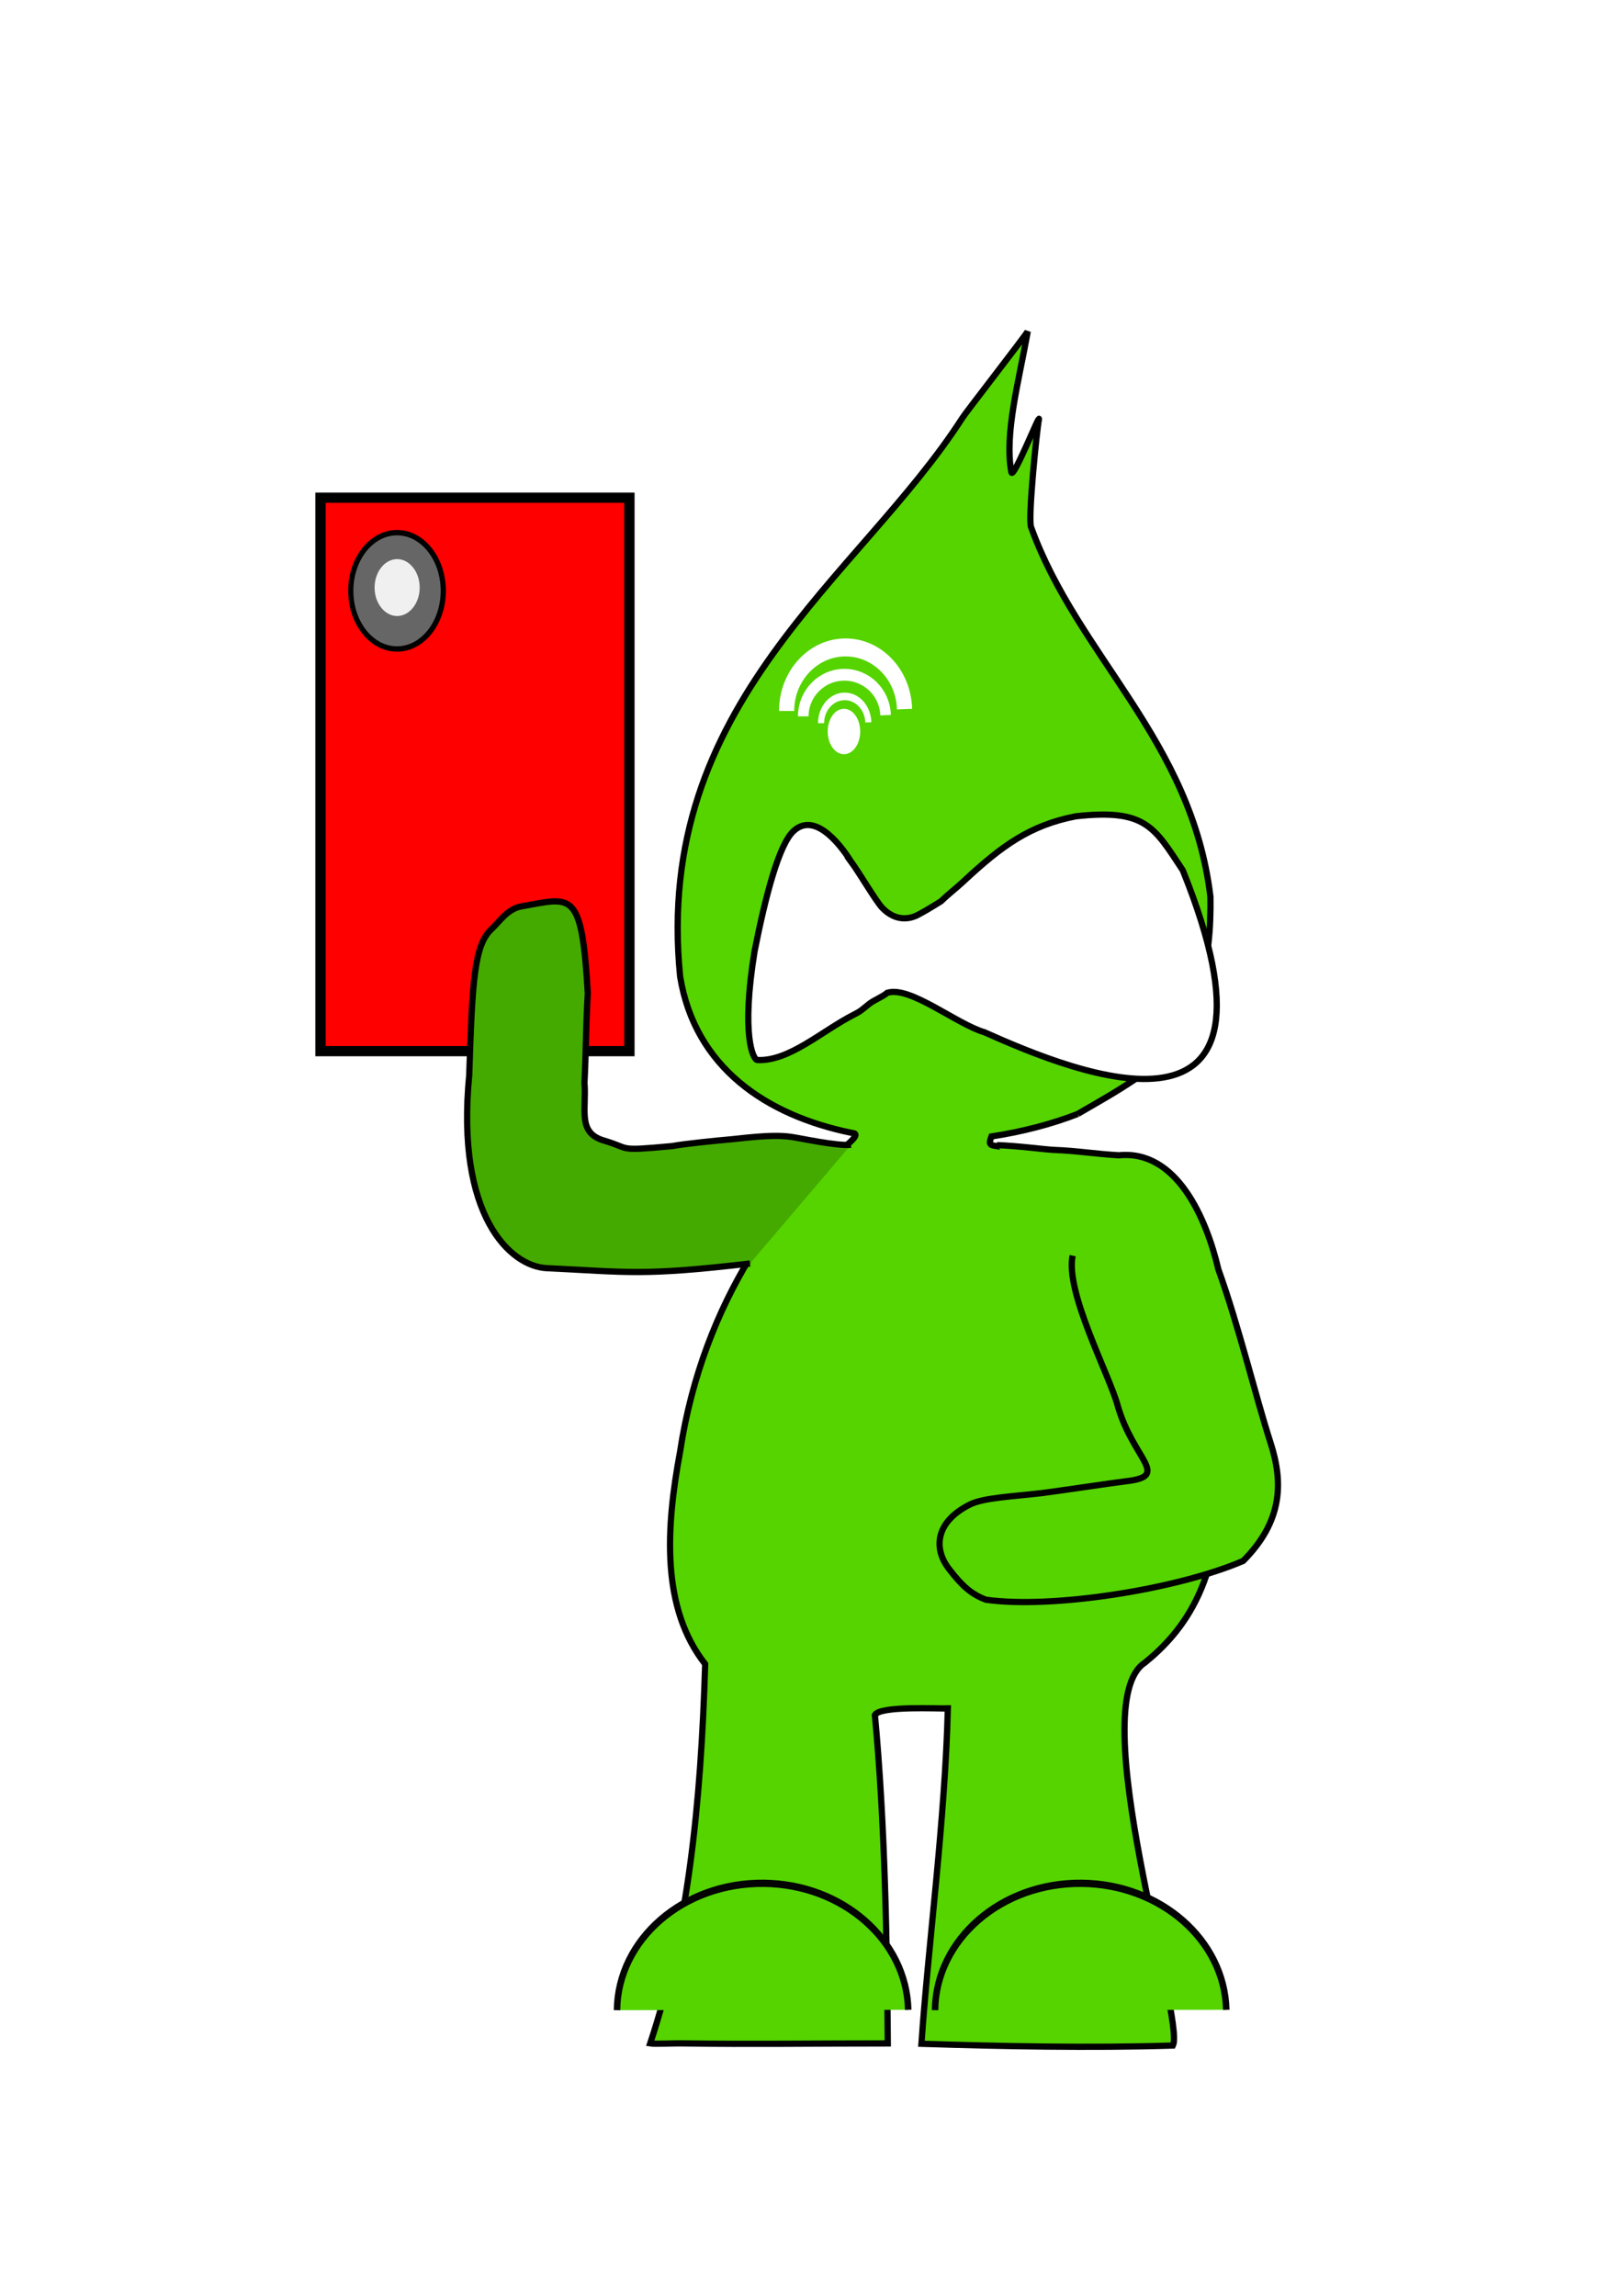<?xml version="1.0" encoding="UTF-8" standalone="no"?>
<!-- Created with Inkscape (http://www.inkscape.org/) -->

<svg
   xmlns:dc="http://purl.org/dc/elements/1.1/"
   xmlns:cc="http://creativecommons.org/ns#"
   xmlns:rdf="http://www.w3.org/1999/02/22-rdf-syntax-ns#"
   xmlns:svg="http://www.w3.org/2000/svg"
   xmlns="http://www.w3.org/2000/svg"
   xmlns:sodipodi="http://sodipodi.sourceforge.net/DTD/sodipodi-0.dtd"
   xmlns:inkscape="http://www.inkscape.org/namespaces/inkscape"
   width="210mm"
   height="297mm"
   id="svg3601"
   version="1.1"
   inkscape:version="0.48.3.1 r9886"
   sodipodi:docname="gota_drupal_tablet_verde.svg">
  <defs
     id="defs3603">
    <filter
       id="filter4750"
       inkscape:label="Inner Shadow"
       inkscape:menu="Shadows and Glows"
       inkscape:menu-tooltip="Adds a colorizable drop shadow inside"
       color-interpolation-filters="sRGB">
      <feGaussianBlur
         id="feGaussianBlur4752"
         stdDeviation="4"
         result="result8" />
      <feOffset
         id="feOffset4754"
         dx="4"
         dy="4"
         result="result11" />
      <feComposite
         id="feComposite4756"
         in2="result11"
         result="result6"
         in="SourceGraphic"
         operator="in" />
      <feFlood
         id="feFlood4758"
         result="result10"
         in="result6"
         flood-opacity="1"
         flood-color="rgb(0,0,0)" />
      <feBlend
         id="feBlend4760"
         in2="result10"
         mode="normal"
         in="result6"
         result="result12" />
      <feComposite
         id="feComposite4762"
         in2="SourceGraphic"
         result="result2"
         operator="in" />
    </filter>
    <filter
       id="filter4444"
       inkscape:label="Neon"
       inkscape:menu="Bevels"
       inkscape:menu-tooltip="Neon light effect"
       x="-0.25"
       y="-0.25"
       width="1.5"
       height="1.5"
       color-interpolation-filters="sRGB">
      <feGaussianBlur
         id="feGaussianBlur4446"
         stdDeviation="1"
         result="result1" />
      <feComposite
         id="feComposite4448"
         in2="result1"
         in="result1"
         result="result4"
         operator="in" />
      <feGaussianBlur
         id="feGaussianBlur4450"
         stdDeviation="7"
         result="result6"
         in="result4" />
      <feComposite
         id="feComposite4452"
         in2="result4"
         operator="over"
         in="result6"
         result="result8" />
      <feComposite
         id="feComposite4454"
         in2="result8"
         operator="in"
         result="fbSourceGraphic"
         in="result6" />
      <feSpecularLighting
         id="feSpecularLighting4456"
         specularExponent="45"
         specularConstant="2"
         surfaceScale="2.5"
         lighting-color="#ffffff"
         result="result1"
         in="fbSourceGraphic">
        <fePointLight
           id="fePointLight4458"
           z="20000"
           y="-10000"
           x="-5000" />
      </feSpecularLighting>
      <feComposite
         id="feComposite4460"
         in2="fbSourceGraphic"
         operator="in"
         result="result2"
         in="result1" />
      <feComposite
         k4="0"
         k1="0"
         id="feComposite4462"
         in2="result2"
         k3="1.5"
         k2="1.2"
         operator="arithmetic"
         result="result4"
         in="fbSourceGraphic" />
      <feComposite
         id="feComposite4464"
         in2="result4"
         operator="over"
         result="result9" />
      <feBlend
         id="feBlend4466"
         in2="result9"
         mode="screen" />
    </filter>
    <filter
       id="filter3031"
       style="color-interpolation-filters:sRGB;"
       inkscape:label="Drop Shadow">
      <feFlood
         id="feFlood3033"
         flood-opacity="0.5"
         flood-color="rgb(255,255,255)"
         result="flood" />
      <feComposite
         id="feComposite3035"
         in2="SourceGraphic"
         in="flood"
         operator="in"
         result="composite1" />
      <feGaussianBlur
         id="feGaussianBlur3037"
         in="composite"
         stdDeviation="2"
         result="blur" />
      <feOffset
         id="feOffset3039"
         dx="4"
         dy="4"
         result="offset" />
      <feComposite
         id="feComposite3041"
         in2="offset"
         in="SourceGraphic"
         operator="over"
         result="fbSourceGraphic" />
      <feColorMatrix
         result="fbSourceGraphicAlpha"
         in="fbSourceGraphic"
         values="0 0 0 -1 0 0 0 0 -1 0 0 0 0 -1 0 0 0 0 1 0"
         id="feColorMatrix3043" />
      <feFlood
         id="feFlood3045"
         flood-opacity="0.5"
         flood-color="rgb(255,255,255)"
         result="flood"
         in="fbSourceGraphic" />
      <feComposite
         id="feComposite3047"
         in2="fbSourceGraphic"
         in="flood"
         operator="in"
         result="composite1" />
      <feGaussianBlur
         id="feGaussianBlur3049"
         in="composite"
         stdDeviation="2"
         result="blur" />
      <feOffset
         id="feOffset3051"
         dx="4"
         dy="4"
         result="offset" />
      <feComposite
         id="feComposite3053"
         in2="offset"
         in="fbSourceGraphic"
         operator="over"
         result="fbSourceGraphic" />
      <feColorMatrix
         result="fbSourceGraphicAlpha"
         in="fbSourceGraphic"
         values="0 0 0 -1 0 0 0 0 -1 0 0 0 0 -1 0 0 0 0 1 0"
         id="feColorMatrix3055" />
      <feFlood
         id="feFlood3057"
         flood-opacity="0.5"
         flood-color="rgb(255,255,255)"
         result="flood"
         in="fbSourceGraphic" />
      <feComposite
         id="feComposite3059"
         in2="fbSourceGraphic"
         in="flood"
         operator="in"
         result="composite1" />
      <feGaussianBlur
         id="feGaussianBlur3061"
         in="composite"
         stdDeviation="2"
         result="blur" />
      <feOffset
         id="feOffset3063"
         dx="4"
         dy="4"
         result="offset" />
      <feComposite
         id="feComposite3065"
         in2="offset"
         in="fbSourceGraphic"
         operator="over"
         result="composite2" />
    </filter>
    <filter
       id="filter3103"
       style="color-interpolation-filters:sRGB;"
       inkscape:label="Drop Shadow">
      <feFlood
         id="feFlood3105"
         flood-opacity="0.5"
         flood-color="rgb(0,0,0)"
         result="flood" />
      <feComposite
         id="feComposite3107"
         in2="SourceGraphic"
         in="flood"
         operator="in"
         result="composite1" />
      <feGaussianBlur
         id="feGaussianBlur3109"
         in="composite"
         stdDeviation="2"
         result="blur" />
      <feOffset
         id="feOffset3111"
         dx="4"
         dy="4"
         result="offset" />
      <feComposite
         id="feComposite3113"
         in2="offset"
         in="SourceGraphic"
         operator="over"
         result="composite2" />
    </filter>
    <filter
       id="filter3115"
       inkscape:label="Inner Shadow"
       inkscape:menu="Shadows and Glows"
       inkscape:menu-tooltip="Adds a colorizable drop shadow inside"
       color-interpolation-filters="sRGB">
      <feGaussianBlur
         id="feGaussianBlur3117"
         stdDeviation="4"
         result="result8" />
      <feOffset
         id="feOffset3119"
         dx="4"
         dy="4"
         result="result11" />
      <feComposite
         id="feComposite3121"
         in2="result11"
         result="result6"
         in="SourceGraphic"
         operator="in" />
      <feFlood
         id="feFlood3123"
         result="result10"
         in="result6"
         flood-opacity="1"
         flood-color="rgb(0,0,0)" />
      <feBlend
         id="feBlend3125"
         in2="result10"
         mode="normal"
         in="result6"
         result="result12" />
      <feComposite
         id="feComposite3127"
         in2="SourceGraphic"
         result="result2"
         operator="in" />
    </filter>
    <filter
       id="filter3048"
       inkscape:label="Neon"
       inkscape:menu="Bevels"
       inkscape:menu-tooltip="Neon light effect"
       x="-0.25"
       y="-0.25"
       width="1.5"
       height="1.5"
       color-interpolation-filters="sRGB">
      <feGaussianBlur
         id="feGaussianBlur3050"
         stdDeviation="1"
         result="result1" />
      <feComposite
         id="feComposite3052"
         in2="result1"
         in="result1"
         result="result4"
         operator="in" />
      <feGaussianBlur
         id="feGaussianBlur3054"
         stdDeviation="7"
         result="result6"
         in="result4" />
      <feComposite
         id="feComposite3056"
         in2="result4"
         operator="over"
         in="result6"
         result="result8" />
      <feComposite
         id="feComposite3058"
         in2="result8"
         operator="in"
         result="fbSourceGraphic"
         in="result6" />
      <feSpecularLighting
         id="feSpecularLighting3060"
         specularExponent="45"
         specularConstant="2"
         surfaceScale="2.5"
         lighting-color="rgb(255,255,255)"
         result="result1"
         in="fbSourceGraphic">
        <fePointLight
           id="fePointLight3062"
           z="20000"
           y="-10000"
           x="-5000" />
      </feSpecularLighting>
      <feComposite
         id="feComposite3064"
         in2="fbSourceGraphic"
         operator="in"
         result="result2"
         in="result1" />
      <feComposite
         id="feComposite3066"
         in2="result2"
         k3="1.5"
         k2="1.2"
         operator="arithmetic"
         result="result4"
         in="fbSourceGraphic" />
      <feComposite
         id="feComposite3068"
         in2="result4"
         operator="over"
         in="result9"
         result="result9" />
      <feBlend
         id="feBlend3070"
         in2="result9"
         mode="screen" />
    </filter>
  </defs>
  <sodipodi:namedview
     id="base"
     pagecolor="#ffffff"
     bordercolor="#666666"
     borderopacity="1.0"
     inkscape:pageopacity="0.0"
     inkscape:pageshadow="2"
     inkscape:zoom="1.2424449"
     inkscape:cx="400.02589"
     inkscape:cy="669.79748"
     inkscape:document-units="px"
     inkscape:current-layer="g3680-2"
     showgrid="false"
     inkscape:window-width="1024"
     inkscape:window-height="674"
     inkscape:window-x="0"
     inkscape:window-y="31"
     inkscape:window-maximized="1"
     showguides="true"
     inkscape:guide-bbox="true">
    <sodipodi:guide
       orientation="-0.707,0.707"
       position="151.315,835.45"
       id="guide3072" />
  </sodipodi:namedview>
  <g
     inkscape:label="Capa 1"
     inkscape:groupmode="layer"
     id="layer1">
    <g
       id="g4601"
       transform="matrix(10.065,0,0,10.065,-4659.202,-10652.786)"
       style="filter:url(#filter3103)">
      <path
         sodipodi:nodetypes="ccscccccccccccsccccsssccc"
         inkscape:connector-curvature="0"
         id="path3767-2-86"
         d="m 511.275,1108.513 c -1.276,0.498 -2.711,0.867 -4.192,1.094 -0.24,0.636 0.13,0.314 0.91,0.636 5.699,2.356 10.113,7.851 10.113,14.88 0.421,5.993 -1.742,8.561 -3.569,10.049 -3.046,1.962 1.985,17.404 1.363,18.596 -3.989,0.127 -8.44,0.035 -12.218,-0.085 0.323,-4.75 1.154,-10.9 1.282,-16.291 -0.476,0.017 -3.282,-0.137 -3.544,0.317 0.495,5.225 0.593,11.247 0.627,15.956 -3.359,0 -6.858,0.047 -9.865,0 -0.466,-0.016 -1.44,0.042 -1.68,0 1.829,-5.503 2.463,-11.535 2.672,-18.428 -2.132,-2.717 -1.919,-6.565 -1.222,-10.3 1.133,-7.526 5.204,-12.573 7.965,-14.8 0.835,-0.673 0.541,-0.684 0.357,-0.709 -4.125,-0.845 -7.598,-3.169 -8.317,-7.591 -1.326,-13.305 8.706,-19.35 13.718,-27.141 0.117,-0.202 3.063,-3.993 3.171,-4.201 -0.426,2.407 -1.142,4.974 -0.795,6.84 0.077,0.413 1.419,-2.959 1.338,-2.559 -0.1,0.497 -0.537,4.795 -0.382,5.225 2.262,6.28 7.805,10.33 8.716,17.966 0.051,3.004 -0.5,6.159 -3.14,8.492 -1.013,0.752 -2.232,1.429 -3.31,2.054"
         style="fill:#55d400;stroke:#000000;stroke-width:0.303;stroke-miterlimit:4;stroke-opacity:1;stroke-dasharray:none;" />
      <path
         sodipodi:nodetypes="cccsssccscccc"
         inkscape:connector-curvature="0"
         id="path3829-2-67"
         d="m 511.029,1115.397 c -0.379,1.763 1.81,5.844 2.191,7.299 0.764,2.636 2.596,3.405 0.398,3.661 -0.587,0.068 -3.506,0.506 -4.093,0.575 -1.438,0.168 -2.817,0.222 -3.483,0.552 -1.685,0.837 -1.785,2.139 -1.027,3.124 0.623,0.81 1.068,1.227 1.801,1.503 3.211,0.452 9.276,-0.5 12.499,-1.885 1.927,-1.937 1.949,-3.819 1.327,-5.745 -0.722,-2.234 -1.538,-5.656 -2.532,-8.412 -0.58,-2.476 -2.022,-5.83 -4.836,-5.548 -1.192,-0.069 -1.991,-0.217 -3.148,-0.261 -0.569,-0.031 -1.723,-0.197 -2.776,-0.232"
         style="fill:#55d400;stroke:#000000;stroke-width:0.303;stroke-linecap:butt;stroke-linejoin:miter;stroke-miterlimit:4;stroke-opacity:1;stroke-dasharray:none;" />
      <g
         transform="matrix(-0.017,0,0,0.025,496.512,1076.78)"
         id="g3886-6-6">
        <path
           sodipodi:type="arc"
           style="fill:#ffffff;fill-opacity:1;stroke:none;"
           id="path3846-11-3"
           sodipodi:cx="-202.55144"
           sodipodi:cy="530.7074"
           sodipodi:rx="21.499872"
           sodipodi:ry="41.868172"
           d="m -181.052,530.707 c 0,23.123 -9.626,41.868 -21.5,41.868 -11.874,0 -21.5,-18.745 -21.5,-41.868 0,-23.123 9.626,-41.868 21.5,-41.868 11.874,0 21.5,18.745 21.5,41.868 z"
           transform="matrix(2.158,0,0,1.054,236.796,-33.213)" />
        <path
           sodipodi:type="arc"
           style="fill:none;stroke:#ffffff;stroke-width:25.317;stroke-miterlimit:4;stroke-opacity:1;stroke-dasharray:none;"
           id="path3848-6-1"
           sodipodi:cx="-225.18288"
           sodipodi:cy="356.44525"
           sodipodi:rx="98.446785"
           sodipodi:ry="89.394203"
           d="m -126.736,356.445 c 0,49.371 -44.076,89.394 -98.447,89.394 -53.245,0 -96.841,-38.442 -98.404,-86.77"
           sodipodi:start="0"
           sodipodi:end="3.112234"
           sodipodi:open="true"
           transform="matrix(0.686,0,0,-0.582,-47.961,717.419)" />
        <path
           sodipodi:type="arc"
           style="fill:none;stroke:#ffffff;stroke-width:25.317;stroke-miterlimit:4;stroke-opacity:1;stroke-dasharray:none;"
           id="path3848-1-3-4"
           sodipodi:cx="-225.18288"
           sodipodi:cy="356.44525"
           sodipodi:rx="98.446785"
           sodipodi:ry="89.394203"
           d="m -126.736,356.445 c 0,49.371 -44.076,89.394 -98.447,89.394 -53.245,0 -96.841,-38.442 -98.404,-86.77"
           sodipodi:start="0"
           sodipodi:end="3.112234"
           sodipodi:open="true"
           transform="matrix(1.195,0,0,-0.905,67.44,819.394)" />
        <path
           sodipodi:type="arc"
           style="fill:none;stroke:#ffffff;stroke-width:25.317;stroke-miterlimit:4;stroke-opacity:1;stroke-dasharray:none;"
           id="path3848-1-0-2-9"
           sodipodi:cx="-225.18288"
           sodipodi:cy="356.44525"
           sodipodi:rx="98.446785"
           sodipodi:ry="89.394203"
           d="m -126.736,356.445 c 0,49.371 -44.076,89.394 -98.447,89.394 -53.245,0 -96.841,-38.442 -98.404,-86.77"
           sodipodi:start="0"
           sodipodi:end="3.112234"
           sodipodi:open="true"
           transform="matrix(1.712,0,0,-1.381,180.556,978.513)" />
      </g>
      <path
         sodipodi:nodetypes="ccccsccccssccsc"
         inkscape:connector-curvature="0"
         id="path3765-0-8"
         d="m 496.243,1092.228 c 0.432,0.583 1.213,1.931 1.538,2.277 0.644,0.656 1.293,0.553 1.696,0.354 0.269,-0.137 0.636,-0.352 1.158,-0.679 0.405,-0.391 0.716,-0.615 1.075,-0.95 1.873,-1.747 3.246,-2.744 5.474,-3.176 3.401,-0.376 3.805,0.524 5.195,2.621 5.77,14.307 -5.068,9.911 -9.63,7.872 -1.368,-0.399 -3.631,-2.28 -4.735,-1.916 -0.176,0.169 -0.645,0.355 -0.872,0.537 -0.373,0.298 -0.391,0.341 -0.74,0.519 -1.559,0.792 -3.14,2.278 -4.691,2.207 -0.202,0 -0.804,-1.192 -0.136,-5.29 0.546,-2.749 1.189,-5.181 1.892,-5.833 1.137,-1.054 2.507,1.024 2.777,1.457 z"
         style="fill:#ffffff;stroke:#000000;stroke-width:0.303;stroke-linecap:butt;stroke-linejoin:miter;stroke-miterlimit:4;stroke-opacity:1;stroke-dasharray:none;filter:url(#filter3115)" />
      <g
         transform="matrix(0.359,0,0,0.355,1478.792,1499.51)"
         id="g3680-2">
        <rect
           style="fill:#ff0000;stroke:#000000;stroke-width:1.4;stroke-miterlimit:4;stroke-opacity:1;stroke-dasharray:none;"
           id="rect3833-26-8"
           width="41.805"
           height="75.734"
           x="2755.71"
           y="-1185.729"
           transform="scale(-1,1)" />
        <path
           sodipodi:type="arc"
           style="fill:#666666;stroke:#000000;stroke-width:1.845;stroke-miterlimit:4;stroke-opacity:1;stroke-dasharray:none;"
           id="path3835-0-9"
           sodipodi:cx="442.14285"
           sodipodi:cy="262.36218"
           sodipodi:rx="16.428572"
           sodipodi:ry="20"
           d="m 458.571,262.362 c 0,11.046 -7.355,20 -16.429,20 -9.073,0 -16.429,-8.954 -16.429,-20 0,-11.046 7.355,-20 16.429,-20 9.073,0 16.429,8.954 16.429,20 z"
           transform="matrix(-0.381,0,0,0.398,-2618.704,-1277.405)" />
        <path
           sodipodi:type="arc"
           style="fill:#e6e6e6;stroke:#000000;stroke-width:1.668;stroke-miterlimit:4;stroke-opacity:1;stroke-dasharray:none;filter:url(#filter3048)"
           id="path3837-86-7"
           sodipodi:cx="438.70428"
           sodipodi:cy="255.23048"
           sodipodi:rx="7.3853002"
           sodipodi:ry="10.6191"
           d="m 446.09,255.23 c 0,5.865 -3.307,10.619 -7.385,10.619 -4.079,0 -7.385,-4.754 -7.385,-10.619 0,-5.865 3.307,-10.619 7.385,-10.619 4.079,0 7.385,4.754 7.385,10.619 z"
           transform="matrix(-0.466,0,0,0.398,-2582.708,-1275.012)" />
      </g>
      <path
         inkscape:transform-center-y="-3.835832"
         inkscape:transform-center-x="-3.5078697"
         sodipodi:nodetypes="csscccccscsc"
         inkscape:connector-curvature="0"
         id="path3831-9-8"
         d="m 500.257,1110.013 c -0.688,0.063 -2.409,-0.313 -2.897,-0.385 -0.999,-0.147 -2.474,0.086 -3.163,0.139 -0.251,0.019 -2.061,0.196 -2.623,0.307 -2.743,0.25 -1.942,0.138 -3.316,-0.267 -1.306,-0.383 -0.844,-1.497 -0.949,-2.811 0.08,-1.567 0.069,-2.827 0.162,-4.346 -0.293,-5.077 -0.773,-4.655 -3.199,-4.225 -0.697,0.111 -1.08,0.738 -1.473,1.102 -0.831,0.77 -0.941,2.419 -1.089,7.104 -0.662,6.821 1.991,9.288 3.763,9.373 3.998,0.192 4.662,0.382 9.878,-0.226"
         style="fill:#44aa00;stroke:#000000;stroke-width:0.303;stroke-linecap:butt;stroke-linejoin:miter;stroke-miterlimit:4;stroke-opacity:1;stroke-dasharray:none;" />
      <path
         sodipodi:open="true"
         sodipodi:end="3.1109579"
         sodipodi:start="0"
         transform="matrix(-0.081,-0.001,0.001,-0.091,252.799,982.092)"
         d="m -3128.12,-1833.297 c 0,37.933 -39.107,68.684 -87.349,68.684 -47.2,0 -85.862,-29.484 -87.308,-66.58"
         sodipodi:ry="68.684258"
         sodipodi:rx="87.348465"
         sodipodi:cy="-1833.2966"
         sodipodi:cx="-3215.4685"
         id="path3705-3"
         style="fill:#55d400;fill-opacity:1;stroke:#040404;stroke-width:3.906;stroke-miterlimit:4;stroke-opacity:1;stroke-dasharray:none;"
         sodipodi:type="arc" />
      <path
         sodipodi:open="true"
         sodipodi:end="3.1109579"
         sodipodi:start="0"
         transform="matrix(-0.081,-0.001,0.001,-0.091,237.346,982.092)"
         d="m -3128.12,-1833.297 c 0,37.933 -39.107,68.684 -87.349,68.684 -47.2,0 -85.862,-29.484 -87.308,-66.58"
         sodipodi:ry="68.684258"
         sodipodi:rx="87.348465"
         sodipodi:cy="-1833.2966"
         sodipodi:cx="-3215.4685"
         id="path3705-7-0"
         style="fill:#55d400;fill-opacity:1;stroke:#040404;stroke-width:3.906;stroke-miterlimit:4;stroke-opacity:1;stroke-dasharray:none;"
         sodipodi:type="arc" />
    </g>
  </g>
</svg>
